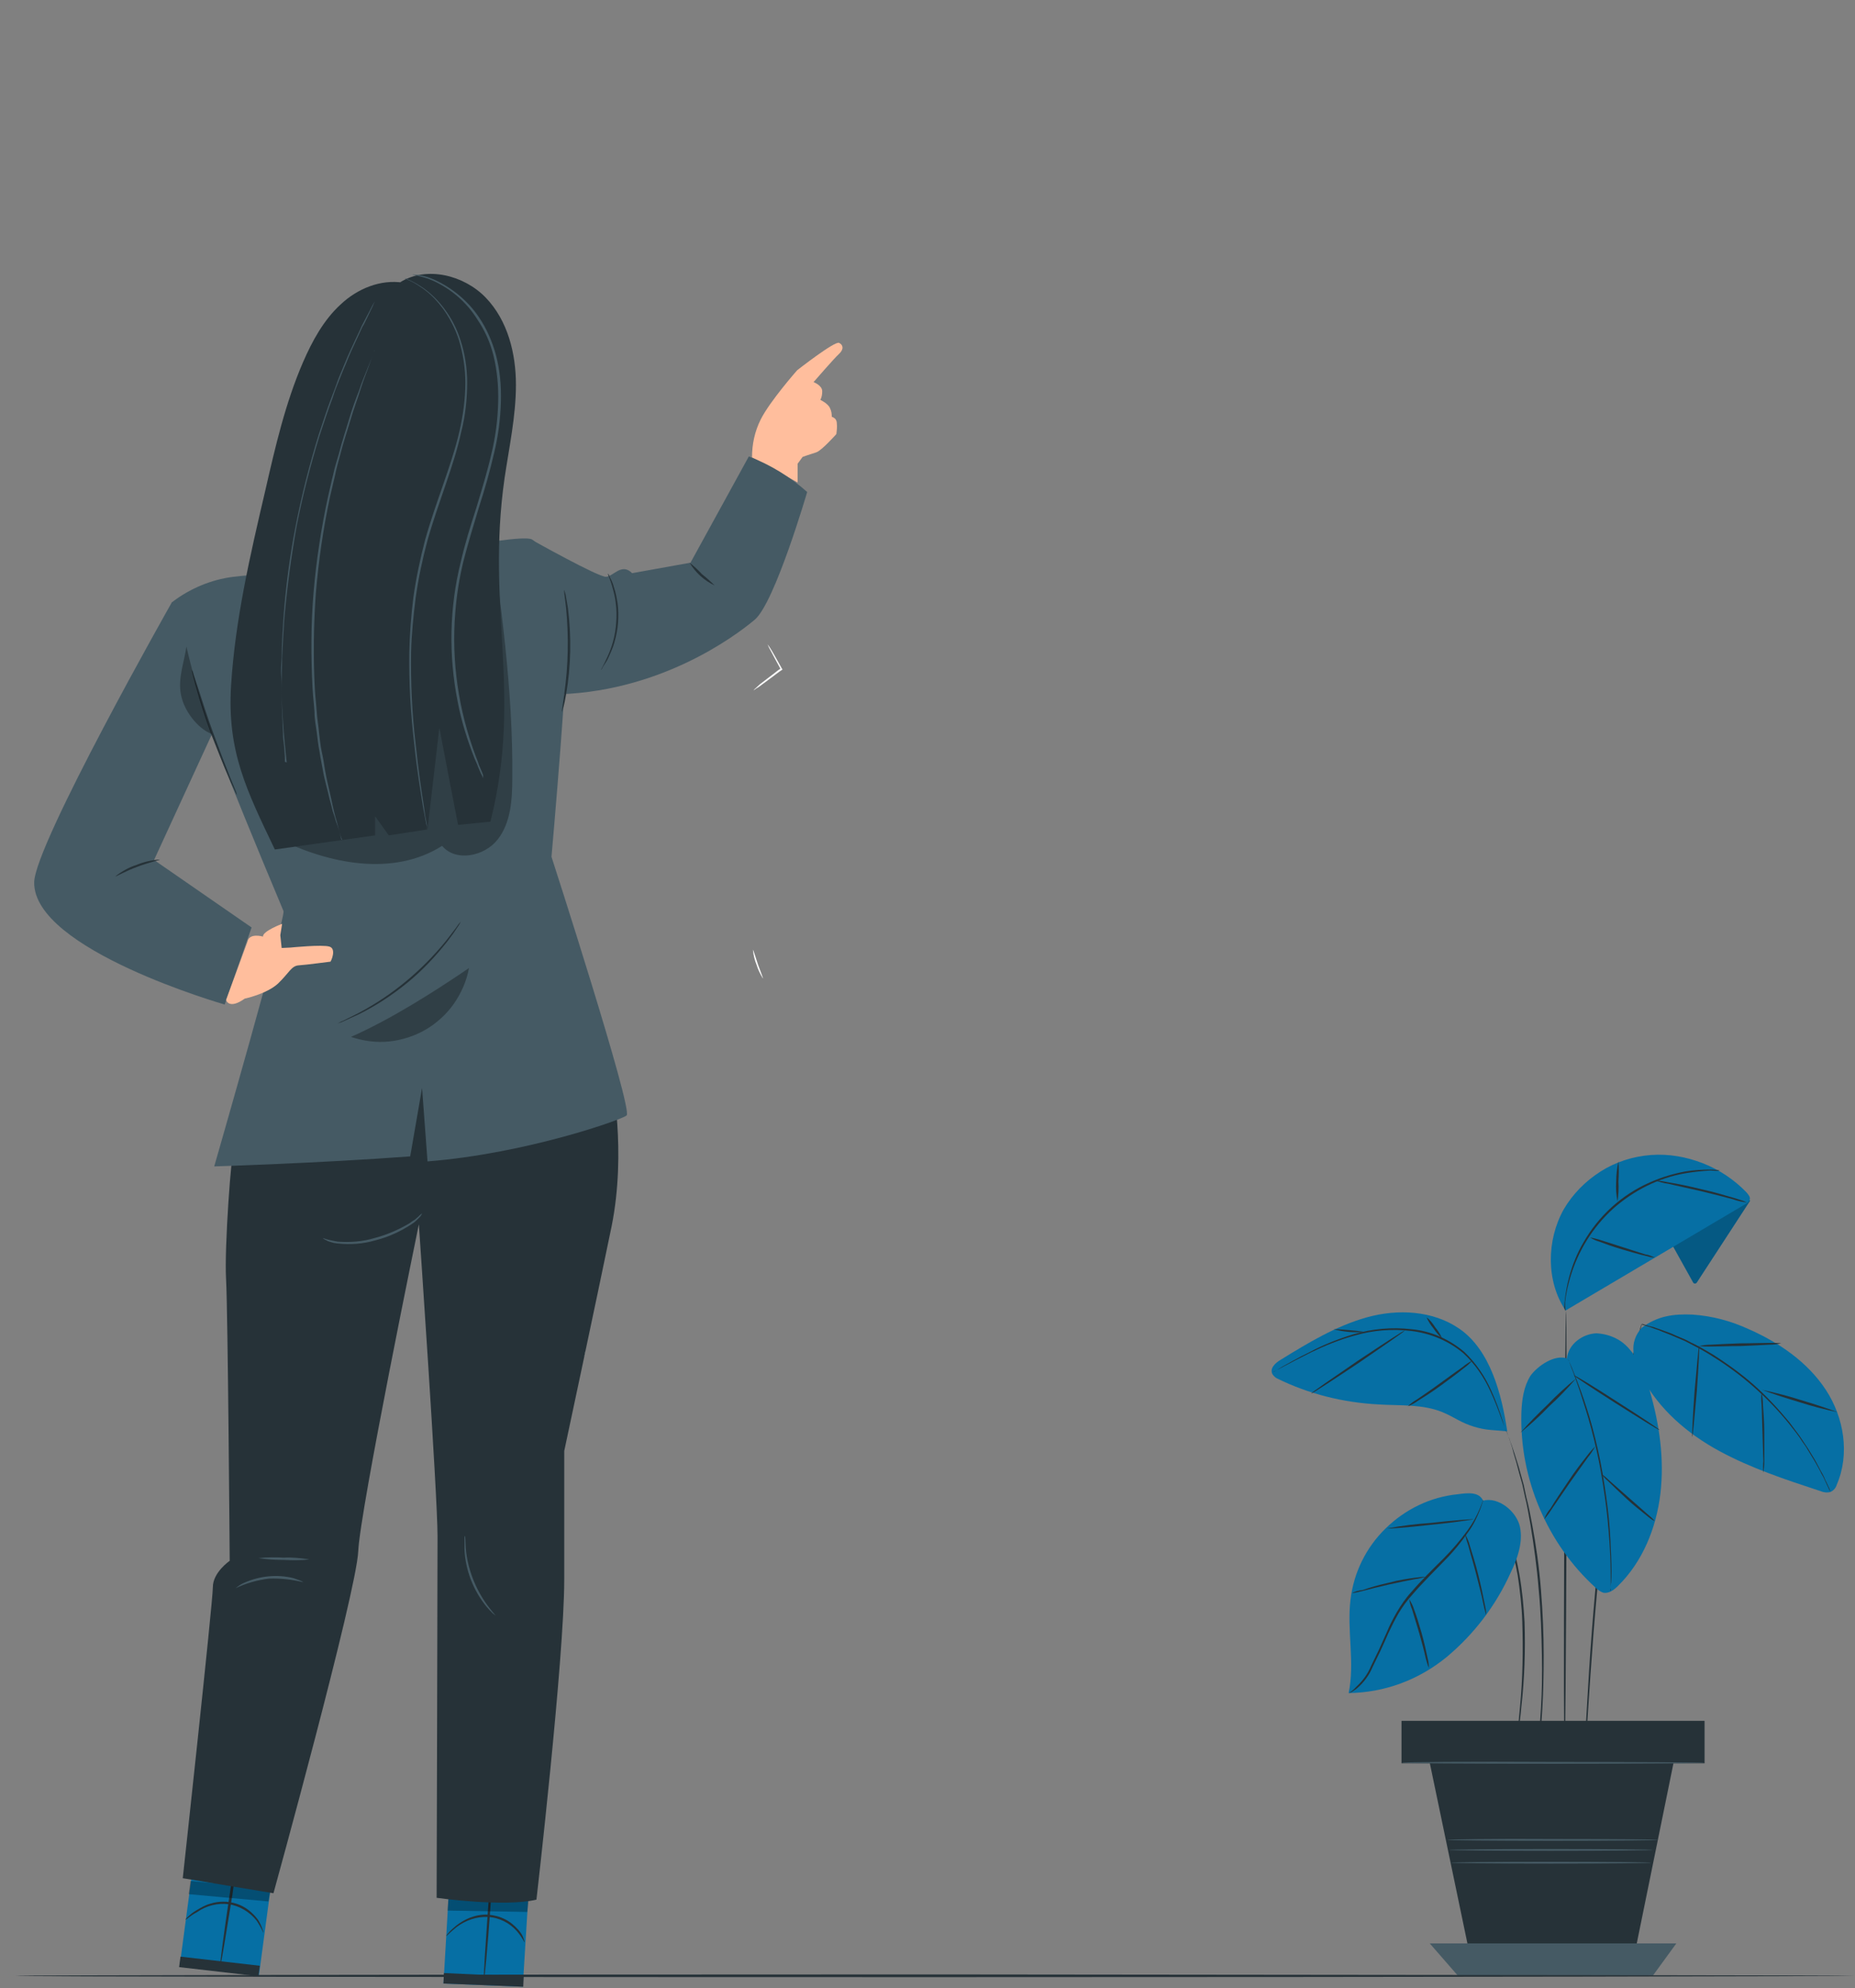 <?xml version="1.0" encoding="utf-8"?>
<!-- Generator: Adobe Illustrator 24.0.1, SVG Export Plug-In . SVG Version: 6.00 Build 0)  -->
<svg version="1.1" id="Слой_1" xmlns="http://www.w3.org/2000/svg" xmlns:xlink="http://www.w3.org/1999/xlink" x="0px" y="0px"
	 viewBox="0 0 407 436" style="enable-background:new 0 0 407 436;" xml:space="preserve">
<rect x="0" y="0" width="407" height="436" fill="#808080" stroke="none"/>
<style type="text/css">
	.st0{fill:#E0E0E0;}
	.st1{fill:#FFFFFF;}
	.st2{fill:#263238;}
	.st3{fill:#455A64;}
	.st4{fill:#066FA4;}
	.st5{opacity:0.2;}
	.st6{fill:#FAFAFA;}
	.st7{opacity:0.3;}
	.st8{fill:#FFBE9D;}
</style>
<path class="st0" d="M78.6,339.5c0.4-6.5,0.4-13.1,0.1-19.6c0-0.1,0-0.1-0.1-0.1c0,0-0.1-0.1-0.1-0.1s-0.1,0-0.1,0.1
	c0,0-0.1,0.1-0.1,0.1c-0.4,6.5-0.4,13.1,0.1,19.6c0,0,0,0.1,0,0.1c0,0,0.1,0,0.1,0c0,0,0.1,0,0.1,0S78.6,339.5,78.6,339.5
	L78.6,339.5z"/>
<path class="st0" d="M118.5,329.7c0,0.4-0.1,0.8-0.3,1.1c-0.2,0.3-0.5,0.6-0.9,0.7c-0.4,0.2-0.8,0.2-1.2,0.1c-0.4-0.1-0.7-0.3-1-0.6
	c-0.3-0.3-0.5-0.6-0.5-1c-0.1-0.4,0-0.8,0.1-1.2c0.2-0.4,0.4-0.7,0.7-0.9c0.3-0.2,0.7-0.3,1.1-0.3c0.3,0,0.5,0.1,0.8,0.2
	c0.2,0.1,0.5,0.3,0.7,0.4c0.2,0.2,0.3,0.4,0.4,0.7C118.4,329.1,118.5,329.4,118.5,329.7L118.5,329.7z"/>
<path class="st0" d="M104.7,315.5c-0.3-2.5-0.3-5-0.3-7.5c-0.1-2.5,0-5,0.3-7.5c0.2,2.5,0.3,5,0.3,7.5
	C105.1,310.5,105,313,104.7,315.5L104.7,315.5z"/>
<path class="st0" d="M106.9,315.5c-0.3-2.5-0.3-5-0.3-7.5c-0.1-2.5,0-5,0.3-7.5c0.2,2.5,0.3,5,0.3,7.5
	C107.3,310.5,107.2,313,106.9,315.5L106.9,315.5z"/>
<path class="st0" d="M70.1,315.5c-0.2-2.5-0.3-5-0.3-7.5c-0.1-2.5,0-5,0.3-7.5c0.3,2.5,0.3,5,0.3,7.5
	C70.4,310.5,70.4,313,70.1,315.5L70.1,315.5z"/>
<path class="st0" d="M72.3,315.5c-0.3-2.5-0.3-5-0.3-7.5c-0.1-2.5,0-5,0.3-7.5c0.3,2.5,0.3,5,0.3,7.5
	C72.7,310.5,72.6,313,72.3,315.5L72.3,315.5z"/>
<path class="st0" d="M125.4,299.3c-0.6,0-1.2-0.2-1.7-0.5c-0.5-0.3-0.9-0.8-1.2-1.4c-0.2-0.6-0.3-1.2-0.2-1.8
	c0.1-0.6,0.4-1.2,0.8-1.6c0.4-0.4,1-0.7,1.6-0.9c0.6-0.1,1.2-0.1,1.8,0.2c0.6,0.2,1.1,0.6,1.4,1.1c0.3,0.5,0.5,1.1,0.5,1.7
	c0,0.4-0.1,0.8-0.2,1.2c-0.2,0.4-0.4,0.7-0.7,1c-0.3,0.3-0.6,0.5-1,0.7C126.2,299.2,125.8,299.3,125.4,299.3L125.4,299.3z"/>
<path class="st1" d="M92.3,125.6c3.5,5.6,7.6,10.7,12.2,15.3L92.3,125.6z"/>
<path class="st0" d="M104.5,140.9c-0.8-0.6-1.5-1.2-2.1-1.9c-3.2-3.3-6.2-7-8.7-10.9c-0.6-0.8-1-1.6-1.4-2.5
	c0.6,0.7,1.2,1.5,1.7,2.3c1,1.4,2.5,3.4,4.2,5.5c1.7,2.1,3.3,4,4.5,5.3C103.4,139.4,104,140.2,104.5,140.9z"/>
<path class="st2" d="M373.9,377.5h-66.3v9.1h66.3V377.5z"/>
<path class="st2" d="M307.5,377.4H374v9.3h-66.5V377.4z M373.8,377.6h-66.1v8.9h66.1V377.6z"/>
<path class="st2" d="M367.8,383.6l-9.6,47.1h-35.3l-9.2-44.1L367.8,383.6z"/>
<path class="st3" d="M367.8,426.2l-5.1,7h-42.9l-6.1-7H367.8z"/>
<path class="st2" d="M343.3,384.9c0.1,0,0.3-21.8,0.4-48.8c0.1-26.9,0-48.7-0.1-48.7c-0.1,0-0.3,21.8-0.4,48.7
	C343.1,363.1,343.1,384.9,343.3,384.9z"/>
<path class="st2" d="M328.5,330.3c0,0.2,0.1,0.3,0.2,0.5l0.6,1.4l0.4,1c0.1,0.4,0.3,0.8,0.4,1.2c0.2,0.4,0.3,1,0.5,1.4
	c0.2,0.5,0.3,1.1,0.5,1.6c0.8,2.7,1.4,5.4,1.9,8.1c0.5,3.4,0.9,6.8,1,10.2c0.2,6.2,0.1,12.4-0.5,18.6c-0.2,2.4-0.4,4.3-0.6,5.6
	c-0.1,0.6-0.1,1.1-0.2,1.5c0,0.2,0,0.4,0,0.5c0.1-0.2,0.1-0.3,0.1-0.5l0.3-1.5c0.2-1.3,0.5-3.2,0.7-5.6c0.7-6.2,0.9-12.4,0.7-18.6
	c-0.2-3.4-0.5-6.8-1.1-10.2c-0.5-2.8-1.1-5.5-1.9-8.2c-0.2-0.6-0.3-1.1-0.5-1.6c-0.2-0.5-0.4-1-0.5-1.4l-0.5-1.2
	c-0.2-0.4-0.3-0.7-0.5-1c-0.3-0.6-0.5-1-0.7-1.4C328.8,330.6,328.7,330.5,328.5,330.3z"/>
<path class="st2" d="M330.2,312.7c0.1,0.2,0.1,0.5,0.2,0.7l0.7,2l0.5,1.5c0.2,0.5,0.3,1.1,0.5,1.8c0.4,1.3,0.8,2.7,1.2,4.3l0.7,2.5
	c0.2,0.9,0.4,1.8,0.6,2.8c0.5,1.9,0.8,4,1.2,6.1c0.7,4.3,1.4,9.1,1.8,14.2c0.5,5.1,0.6,9.9,0.7,14.3c0.1,4.4,0,8.4-0.2,11.7
	c-0.1,1.7-0.2,3.2-0.3,4.5c-0.1,1.3-0.2,2.4-0.2,3.4s-0.1,1.6-0.2,2.1c0,0.3,0,0.5,0,0.8c0.1-0.2,0.1-0.5,0.1-0.7
	c0.1-0.5,0.1-1.2,0.3-2.1c0.1-0.9,0.2-2.1,0.3-3.4c0.1-1.3,0.2-2.8,0.3-4.5c0.2-3.3,0.3-7.3,0.3-11.7c0-4.4-0.2-9.3-0.6-14.3
	c-0.4-5.1-1.1-9.9-1.9-14.2c-0.4-2.2-0.8-4.2-1.3-6.1c-0.2-1-0.4-1.9-0.6-2.8l-0.7-2.5c-0.4-1.6-0.9-3-1.3-4.3
	c-0.2-0.6-0.4-1.2-0.6-1.8c-0.2-0.5-0.4-1-0.5-1.4l-0.8-2C330.4,313.1,330.3,312.9,330.2,312.7z"/>
<path class="st2" d="M347.5,388.8c0-0.1,0-0.2,0-0.3c0-0.2,0-0.4,0.1-0.8c0-0.7,0.1-1.7,0.2-2.9c0.2-2.6,0.4-6.2,0.7-10.6
	c0.6-9,1.4-21.4,2.9-35c0.8-6.8,1.7-13.3,2.6-19.2c0.5-2.9,1-5.7,1.5-8.3c0.5-2.6,1-5,1.4-7.2c0.5-2.2,0.9-4.2,1.3-5.9
	s0.8-3.2,1.1-4.5c0.3-1.2,0.5-2.1,0.7-2.8c0.1-0.3,0.1-0.5,0.2-0.7c0-0.1,0-0.2,0-0.3c0,0.1-0.1,0.2-0.1,0.2c0,0.2-0.1,0.4-0.2,0.7
	c-0.2,0.7-0.4,1.6-0.8,2.8c-0.3,1.2-0.7,2.7-1.1,4.4c-0.4,1.7-1,3.7-1.4,5.9c-0.4,2.2-1,4.6-1.5,7.2s-1,5.4-1.5,8.3
	c-1,5.9-1.9,12.4-2.6,19.2c-1.5,13.7-2.3,26-2.8,35c-0.3,4.5-0.4,8.1-0.5,10.6c0,1.2-0.1,2.2-0.1,2.9v0.8
	C347.4,388.6,347.4,388.7,347.5,388.8z"/>
<path class="st4" d="M343.8,297.9c0.3-3.1,3.4-5.4,6.5-5.5c1.6,0.1,3.1,0.5,4.4,1.2c1.4,0.7,2.5,1.8,3.5,3.1
	c1.8,2.6,3.1,5.4,3.8,8.4c2.1,7.3,3.2,14.9,2.3,22.5c-0.9,7.5-3.9,14.9-9.3,20.2c-0.9,0.9-2,1.7-3.2,1.5c-0.6-0.2-1.2-0.6-1.7-1.1
	c-5.3-4.8-9.5-10.8-12.3-17.4c-2.8-6.6-4.2-13.7-4-20.9c0.1-2.9,0.5-5.8,2-8.2C337.4,299.5,341.1,297,343.8,297.9z"/>
<path class="st4" d="M367,273.2l4.4,7.9c0.1,0.2,0.2,0.4,0.5,0.4c0.2,0,0.4-0.2,0.5-0.4l11.6-17.8l-2.7-1.5L367,273.2z"/>
<g class="st5">
	<path d="M367,273.2l4.4,7.9c0.1,0.2,0.2,0.4,0.5,0.4c0.2,0,0.4-0.2,0.5-0.4l11.6-17.8l-2.7-1.5L367,273.2z"/>
</g>
<path class="st4" d="M343.5,287.4l39.4-23.3c0.4-0.2,0.8-0.5,1-1c0.2-0.6-0.3-1.1-0.7-1.6c-2.7-2.8-6-5-9.6-6.4
	c-3.6-1.4-7.5-2.1-11.4-1.8c-3.9,0.3-7.7,1.5-11,3.6c-3.3,2.1-6.1,4.9-8.1,8.3C339.3,272,339.2,281,343.5,287.4"/>
<path class="st2" d="M377.3,256.7c-0.2,0-0.3-0.1-0.5-0.1c-0.3,0-0.8-0.1-1.5-0.1c-1.8,0-3.7,0.1-5.5,0.4c-2.7,0.5-5.3,1.3-7.8,2.4
	c-6.2,2.7-11.3,7.4-14.6,13.2c-1.4,2.4-2.4,4.9-3.1,7.5c-0.5,1.8-0.8,3.6-1,5.4c-0.1,0.6,0,0.8-0.1,1.2c0,0.3,0.1,0.6,0.3,0.9
	c-0.1-0.7-0.1-1.3-0.1-2c0.2-1.8,0.6-3.6,1.1-5.3c1.7-5.8,4.9-11,9.4-15.1c4.5-4,10-6.8,15.9-7.8c1.8-0.3,3.6-0.5,5.4-0.6
	C376.6,256.8,377.3,256.8,377.3,256.7z"/>
<path class="st2" d="M348.9,271.4c0.6,0.4,1.3,0.7,2,0.9c1.3,0.5,3,1.1,5,1.7c2,0.6,3.8,1.1,5.1,1.4c0.7,0.2,1.4,0.4,2.1,0.4
	c-0.7-0.3-1.3-0.6-2.1-0.7l-5-1.6l-5-1.6C350.3,271.7,349.6,271.5,348.9,271.4z"/>
<path class="st2" d="M355.1,254.7c-0.3,1.4-0.5,2.9-0.5,4.4c-0.1,1.5,0,3,0.3,4.4c0.2-1.5,0.3-2.9,0.2-4.4
	C355.2,257.6,355.2,256.2,355.1,254.7z"/>
<path class="st2" d="M383.3,263.7c-0.9-0.4-1.9-0.7-2.9-1c-1.8-0.5-4.3-1.3-7.1-1.9c-2.8-0.7-5.3-1.2-7.2-1.5c-1-0.2-2-0.4-3-0.4
	c1,0.3,2,0.6,2.9,0.7c1.8,0.4,4.3,1,7.1,1.6c2.8,0.7,5.3,1.3,7.1,1.8C381.3,263.4,382.3,263.6,383.3,263.7z"/>
<path class="st4" d="M360.2,291.2c3.4-2.6,7-3.1,11.2-2.9c4.3,0.3,8.4,1.4,12.3,3.2c6.6,2.9,12.9,7.2,16.9,13.3
	c4,6.1,5.3,14.1,2.4,20.8c-0.2,0.7-0.7,1.3-1.4,1.6c-0.7,0.2-1.5,0.1-2.2-0.2c-7.6-2.5-15.2-5-22.2-8.8s-13.3-9.2-17-16.3
	c-1-1.7-1.6-3.5-1.8-5.4c-0.1-1,0-1.9,0.3-2.8C359,292.8,359.5,292,360.2,291.2"/>
<path class="st2" d="M360.1,290.4c0.2,0.1,0.4,0.2,0.5,0.2l1.6,0.5l1.1,0.4c0.4,0.1,0.9,0.3,1.3,0.5c1,0.4,2.1,0.8,3.2,1.3l1.9,0.8
	c0.6,0.3,1.3,0.7,1.9,1c1.4,0.7,2.8,1.5,4.2,2.4c6.3,3.9,12,8.9,16.7,14.7c1.1,1.4,2.1,2.6,2.9,3.9c0.4,0.6,0.9,1.2,1.2,1.8l1.1,1.8
	c0.7,1.1,1.2,2.1,1.7,3c0.2,0.5,0.5,0.9,0.7,1.3l0.5,1.1c0.3,0.6,0.5,1.1,0.7,1.5c0.1,0.2,0.2,0.4,0.3,0.5c-0.1-0.2-0.1-0.4-0.2-0.6
	l-0.7-1.5c-0.2-0.3-0.3-0.7-0.5-1.1c-0.2-0.4-0.4-0.8-0.7-1.3c-0.5-0.9-1-2-1.7-3.1l-1.1-1.8c-0.4-0.6-0.8-1.2-1.2-1.8
	c-0.8-1.3-1.9-2.6-2.9-4c-2.4-2.9-4.9-5.6-7.7-8.1c-2.8-2.5-5.9-4.7-9-6.7c-1.5-0.9-2.9-1.7-4.3-2.4c-0.7-0.3-1.3-0.7-2-1l-1.9-0.8
	c-1.2-0.6-2.3-0.9-3.3-1.3c-0.5-0.2-1-0.3-1.4-0.5l-1.2-0.3l-1.6-0.5C360.5,290.5,360.3,290.5,360.1,290.4z"/>
<path class="st2" d="M386.6,304.8c2.7,1,5.5,1.9,8.2,2.7c2.8,0.9,5.5,1.6,8.4,2.2c-2.7-1-5.5-1.9-8.2-2.7
	C392.2,306.1,389.4,305.4,386.6,304.8z"/>
<path class="st2" d="M386.9,323c0.1-0.8,0.2-1.7,0.2-2.6c0-1.6,0-3.8,0-6.2c0-2.4-0.2-4.6-0.3-6.2c0-0.9-0.1-1.7-0.3-2.6
	c-0.1,0.9-0.1,1.7,0,2.6c0.1,1.7,0.1,3.9,0.2,6.2s0.1,4.5,0.2,6.2C386.8,321.3,386.8,322.1,386.9,323z"/>
<path class="st2" d="M371.3,315.1c0.1,0,0.5-4.5,1-10c0.4-5.5,0.6-10,0.5-10c-0.1,0-0.5,4.5-1,10
	C371.4,310.6,371.2,315.1,371.3,315.1z"/>
<path class="st2" d="M390.8,294.6c-0.9-0.1-1.8-0.1-2.6-0.1c-1.6,0-3.9,0.1-6.4,0.1c-2.5,0.1-4.7,0.2-6.4,0.3
	c-0.9,0-1.8,0.1-2.6,0.3c0.9,0.1,1.8,0.1,2.6,0.1c1.6,0,3.9-0.1,6.4-0.1c2.5-0.1,4.7-0.2,6.4-0.3C389,294.9,389.9,294.8,390.8,294.6
	z"/>
<path class="st2" d="M353.3,349c0-0.2,0.1-0.4,0.1-0.5c0-0.4,0-0.9,0.1-1.5c0.1-1.3,0.1-3.2,0-5.6s-0.2-5.2-0.5-8.3
	c-0.3-3.1-0.8-6.5-1.4-10.1c-0.6-3.5-1.4-6.9-2.2-9.9c-0.8-3-1.7-5.7-2.5-7.9c-0.8-2.2-1.5-4-2-5.2l-0.6-1.4
	c-0.1-0.2-0.1-0.3-0.2-0.5c0,0.2,0.1,0.3,0.2,0.5c0.1,0.4,0.3,0.8,0.5,1.4c0.5,1.2,1.1,3,1.9,5.3c0.7,2.2,1.6,4.9,2.4,7.9
	c0.8,3,1.6,6.4,2.2,9.9s1.1,6.9,1.4,10c0.3,3.1,0.5,5.9,0.6,8.2c0.1,2.3,0.1,4.3,0.1,5.6c0,0.6,0,1.1,0,1.5
	C353.2,348.6,353.3,348.8,353.3,349z"/>
<path class="st2" d="M351.2,323.1c0.5,0.6,1,1.2,1.6,1.7c1,1,2.5,2.4,4.1,3.9c1.6,1.5,3.2,2.7,4.3,3.6c0.6,0.5,1.2,1,1.9,1.3
	c-0.5-0.6-1.1-1.1-1.7-1.6l-4.2-3.7l-4.2-3.7C352.5,324.1,351.9,323.6,351.2,323.1z"/>
<path class="st2" d="M338.8,333.2c0.6-0.7,1.2-1.5,1.7-2.3l3.9-5.7l4-5.6c0.6-0.7,1.1-1.5,1.6-2.4c-0.7,0.7-1.3,1.4-1.9,2.2
	c-1.1,1.4-2.6,3.3-4.1,5.6c-1.5,2.2-2.9,4.3-3.8,5.8C339.6,331.5,339.1,332.3,338.8,333.2z"/>
<path class="st2" d="M345.3,301.6c-0.1,0.1,4.1,2.9,9.3,6.2c5.2,3.3,9.4,5.9,9.5,5.8c0.1-0.1-4.1-2.9-9.3-6.2
	C349.6,304,345.4,301.5,345.3,301.6z"/>
<path class="st2" d="M333.6,314.2c2.2-1.8,4.3-3.7,6.3-5.8c2.1-1.9,4.1-4,5.9-6.1c-2.2,1.8-4.3,3.7-6.3,5.8
	C337.5,310,335.5,312,333.6,314.2z"/>
<path class="st4" d="M330.7,313.9l-3.6-0.3c-2.5-0.2-5-1-7.2-2.2c-1.1-0.6-2.2-1.2-3.4-1.7c-4.4-1.8-9.3-1.4-14-1.7
	c-7.8-0.4-15.4-2.3-22.3-5.7c-0.4-0.2-0.7-0.5-1-0.9c-0.7-1.3,0.6-2.5,1.8-3.2c6-3.7,12.1-7.4,18.9-9.3s14.5-1.5,20.3,2.5
	C327,296.1,329.5,305.8,330.7,313.9"/>
<path class="st2" d="M279.1,301c0.2-0.1,0.4-0.2,0.6-0.3l1.7-0.9c1.5-0.8,3.6-1.9,6.2-3.2c3.1-1.5,6.3-2.8,9.6-3.7
	c4.1-1.2,8.3-1.5,12.5-1c4.2,0.5,8.2,2.2,11.4,4.9c2.5,2.3,4.5,5.2,5.9,8.3c1,2.1,1.8,4.3,2.6,6.5c0.3,0.8,0.5,1.3,0.6,1.8
	c0.1,0.2,0.1,0.4,0.2,0.6c0-0.2-0.1-0.4-0.2-0.6c-0.1-0.5-0.3-1.1-0.5-1.8c-0.7-2.2-1.5-4.4-2.5-6.6c-1.4-3.2-3.4-6.1-5.9-8.5
	c-3.3-2.8-7.3-4.6-11.6-5c-4.3-0.5-8.6-0.1-12.7,1.1c-3.3,1-6.6,2.3-9.6,3.9c-2.7,1.3-4.7,2.5-6.2,3.3l-1.6,1
	C279.5,300.8,279.3,300.9,279.1,301z"/>
<path class="st2" d="M287.7,305.6c0.1,0.1,4.7-2.9,10.4-6.7c5.7-3.9,10.2-7,10.1-7.1c-0.1-0.1-4.7,2.9-10.4,6.7
	C292.1,302.4,287.6,305.5,287.7,305.6z"/>
<path class="st2" d="M292.6,291.5c2.2,0.6,4.5,0.8,6.8,0.6c-1.1-0.2-2.3-0.3-3.4-0.4C294.9,291.6,293.8,291.5,292.6,291.5z"/>
<path class="st2" d="M313,288.9c0.4,0.9,0.9,1.7,1.5,2.4c0.5,0.8,1.2,1.6,1.9,2.2c-0.4-0.9-0.9-1.7-1.5-2.4
	C314.4,290.3,313.8,289.5,313,288.9z"/>
<path class="st2" d="M308.9,308.4c0.8-0.3,1.5-0.7,2.2-1.2c1.3-0.8,3.2-2,5.1-3.4c1.9-1.4,3.7-2.7,4.9-3.7c0.7-0.5,1.3-1,1.9-1.7
	c-0.8,0.4-1.5,0.9-2.1,1.4c-1.4,1-3.1,2.2-5,3.6c-1.9,1.4-3.7,2.6-5,3.5C310.2,307.3,309.5,307.8,308.9,308.4z"/>
<path class="st4" d="M325.4,329.1c3.4-0.9,7.4,2.4,8.1,5.8c0.7,3.4-0.6,7-2.1,10.1c-3.2,7.1-8,13.4-14,18.4
	c-6.1,5-13.6,7.8-21.5,7.9c1.4-6.7-0.4-13.6,0.4-20.4c0.7-6,3.4-11.5,7.7-15.7c4.3-4.2,9.8-6.9,15.8-7.5
	C322,327.4,324.5,327.1,325.4,329.1"/>
<path class="st2" d="M296,371.3c0.2-0.1,0.3-0.1,0.5-0.2c0.4-0.3,0.9-0.5,1.3-0.9c1.4-1.2,2.6-2.8,3.3-4.5c0.5-1.1,1.1-2.2,1.7-3.5
	c0.6-1.3,1.2-2.6,1.8-4c0.7-1.5,1.4-2.9,2.2-4.3c0.9-1.5,1.9-2.9,3.1-4.2c2.3-2.7,4.8-5.1,7-7.4c2-2,3.7-4.1,5.3-6.4
	c1.1-1.5,1.9-3.2,2.6-5c0.2-0.6,0.4-1.1,0.5-1.5c0.1-0.2,0.1-0.3,0.1-0.5c0,0-0.2,0.7-0.7,1.9c-0.7,1.7-1.6,3.3-2.7,4.8
	c-1.6,2.2-3.4,4.3-5.4,6.3c-2.2,2.2-4.7,4.6-7,7.3c-1.2,1.3-2.2,2.8-3.1,4.3c-0.8,1.4-1.6,2.9-2.2,4.4l-1.8,4
	c-0.6,1.3-1.2,2.4-1.7,3.5c-0.7,1.7-1.8,3.2-3.2,4.5C296.6,371,295.9,371.3,296,371.3z"/>
<path class="st2" d="M313.5,365.8c0-0.8-0.1-1.5-0.3-2.3c-0.3-1.4-0.7-3.3-1.3-5.4c-0.6-2.1-1.2-4-1.7-5.3c-0.2-0.7-0.6-1.4-1-2.1
	c0.1,0.8,0.3,1.5,0.6,2.2c0.4,1.4,1,3.2,1.6,5.3c0.6,2.1,1.1,4,1.4,5.4C313,364.3,313.2,365.1,313.5,365.8z"/>
<path class="st2" d="M296.6,349.4c0.8-0.1,1.6-0.3,2.4-0.5c1.5-0.4,3.5-0.9,5.7-1.4c2.2-0.5,4.3-0.9,5.8-1.2
	c0.8-0.1,1.6-0.3,2.4-0.5c-0.8,0-1.6,0.1-2.4,0.2c-1.5,0.2-3.6,0.5-5.8,1.1c-2.3,0.5-4.3,1.1-5.7,1.6
	C298.1,348.8,297.3,349,296.6,349.4z"/>
<path class="st2" d="M326.1,354.2c0-0.9-0.2-1.8-0.4-2.7c-0.3-1.6-0.8-3.9-1.4-6.3c-0.6-2.4-1.3-4.6-1.8-6.2c-0.2-0.9-0.6-1.7-1-2.5
	c0.1,0.9,0.4,1.7,0.7,2.6c0.4,1.6,1.1,3.8,1.7,6.2c0.6,2.4,1.2,4.6,1.5,6.2C325.6,352.5,325.8,353.3,326.1,354.2z"/>
<path class="st2" d="M304.4,335.2c0,0.1,4.3-0.2,9.5-0.8c3.2-0.3,6.3-0.7,9.4-1.2c0-0.1-4.3,0.2-9.5,0.8
	C310.7,334.2,307.5,334.6,304.4,335.2z"/>
<path class="st3" d="M307.5,386.6c0,0.1,14.9,0.2,33.3,0.2c18.4,0,33.3-0.1,33.3-0.2c0-0.1-14.9-0.2-33.3-0.2
	C322.4,386.3,307.5,386.4,307.5,386.6z"/>
<path class="st3" d="M317.9,405.7c0,0.1,10,0.2,22.4,0.2c12.4,0,22.4-0.1,22.4-0.2s-10-0.2-22.4-0.2S317.9,405.6,317.9,405.7z"/>
<path class="st3" d="M318.3,408.5c0,0.1,9.9,0.2,22,0.2c12.2,0,22-0.1,22-0.2s-9.9-0.2-22-0.2C328.1,408.3,318.3,408.4,318.3,408.5z
	"/>
<path class="st3" d="M317.5,403.5c0,0.1,10.4,0.2,23.2,0.2c12.8,0,23.2-0.1,23.2-0.2c0-0.1-10.4-0.2-23.2-0.2
	C327.8,403.2,317.5,403.4,317.5,403.5z"/>
<path class="st6" d="M165.3,151.4c0.1-0.1,0.3-0.3,0.4-0.4l1.1-1c1-0.8,2.4-1.8,3.9-3l0.6-0.4v0.2c-0.8-1.5-1.6-2.9-2.1-3.9
	c-0.3-0.5-0.6-1.1-0.8-1.6c0.4,0.5,0.7,1,1,1.5c0.6,1,1.3,2.3,2.2,3.9l0.1,0.1l-0.1,0.1l-0.6,0.4c-1.5,1.1-2.9,2.2-3.9,2.9
	c-0.5,0.4-1,0.7-1.2,0.8C165.7,151.2,165.5,151.3,165.3,151.4L165.3,151.4z"/>
<path class="st1" d="M167.4,214.6c-0.6-1-1.1-2-1.4-3c-0.4-1-0.7-2.1-0.8-3.3c0.1,0,0.5,1.4,1.1,3.2
	C166.9,213.2,167.5,214.6,167.4,214.6z"/>
<path class="st4" d="M61.1,401.2l-4.3,32.1l-17.4-2l4.3-32.2L61.1,401.2z"/>
<path class="st2" d="M48.3,431.1c-0.1,0,0.8-7.1,2.1-15.7c1.3-8.7,2.4-15.7,2.6-15.6c0.1,0-0.8,7.1-2,15.7
	C49.6,424.1,48.5,431.1,48.3,431.1z"/>
<path class="st2" d="M57,431.1l-17.4-2l-0.3,2.3l17.4,2L57,431.1z"/>
<path class="st2" d="M40.7,421c0.1-0.2,0.3-0.5,0.5-0.6c0.5-0.5,1.1-1,1.8-1.4c1-0.6,2-1.2,3.1-1.5c1.9-0.6,3.9-0.6,5.8,0
	c1.9,0.6,3.5,1.9,4.7,3.5c0.4,0.6,0.7,1.3,1,2.1c0.1,0.3,0.2,0.5,0.2,0.8c-0.4-0.9-0.9-1.8-1.5-2.7c-1.5-1.9-3.7-3.2-6.1-3.6
	c-2.4-0.3-4.9,0.3-6.9,1.7C41.6,420.2,40.8,421.1,40.7,421z"/>
<g class="st7">
	<path d="M59.4,414.2l-0.5,2.8l-17.5-1.6l0.4-2.9L59.4,414.2z"/>
</g>
<path class="st4" d="M116.7,403.3l-2,32.4L97.3,435l1.9-32.4L116.7,403.3z"/>
<path class="st2" d="M106.2,434.1c-0.2,0,0.3-7.1,0.9-15.8c0.6-8.7,1.3-15.8,1.4-15.8c0.1,0-0.3,7.1-0.9,15.8
	C107,427.1,106.3,434.1,106.2,434.1z"/>
<path class="st2" d="M114.9,433.5l-17.5-0.8l-0.1,2.3l17.5,0.7L114.9,433.5z"/>
<path class="st2" d="M97.9,424.6c0,0,0.1-0.3,0.5-0.7c0.5-0.6,1.1-1.1,1.7-1.6c0.9-0.7,1.9-1.3,2.9-1.7c1.3-0.5,2.7-0.8,4.1-0.7
	c1.3,0.1,2.5,0.4,3.7,1s2.1,1.4,3,2.4c0.5,0.6,0.9,1.2,1.1,1.9c0.1,0.3,0.2,0.5,0.2,0.8c-0.5-0.9-1-1.7-1.7-2.5
	c-1.6-1.8-3.9-3-6.4-3.1c-2.4-0.1-4.8,0.7-6.8,2.2C98.7,423.8,97.9,424.7,97.9,424.6z"/>
<g class="st7">
	<path d="M116,416.4l-0.3,2.9l-17.5-0.3l0.2-2.9L116,416.4z"/>
</g>
<path class="st2" d="M51.3,252.1c-0.5,0-2.1,21.4-1.7,28.4c0.4,7,0.8,61.8,0.8,61.8s-3.7,2.5-3.7,5.8c0,3.3-6.6,63.8-6.6,63.8
	l19.9,3.3c0,0,18.2-65.9,18.6-75c0.4-9.1,13.3-71.7,13.3-71.7s4.1,59.3,4.1,68.4c0,9.1-0.2,79.3-0.2,79.3s14.8,2.1,21.9,0.4
	c0,0,6.1-52.8,6.1-70.2v-28.2c0,0,7-32.8,10.4-49.3c3.3-16.5,0-32.4,0-32.4l-59.7-7.8L51.3,252.1z"/>
<path class="st3" d="M66.6,347c-2.5-0.6-5-0.9-7.6-0.8c-2.5,0.3-5,1-7.3,2.1c0.6-0.5,1.2-0.9,1.9-1.2c3.4-1.5,7.2-1.9,10.8-1
	C65.2,346.4,66,346.6,66.6,347z"/>
<path class="st3" d="M67.9,342c-1.9,0.2-3.8,0.2-5.6,0.1c-1.9,0-3.8-0.1-5.6-0.4c1.9-0.2,3.8-0.2,5.6-0.1
	C64.1,341.5,66,341.7,67.9,342z"/>
<path class="st3" d="M108.7,354.3c0,0-0.2-0.2-0.6-0.5c-0.5-0.5-1-1-1.4-1.5c-2.9-3.6-4.6-8-4.8-12.6c0-0.7,0-1.4,0-2.1
	c0-0.3,0-0.5,0.1-0.8c0.1,0,0.1,1.1,0.2,2.8c0.4,4.5,2.1,8.8,4.7,12.4C108,353.5,108.8,354.3,108.7,354.3z"/>
<path class="st3" d="M92.6,266.1c-0.1,0.3-0.3,0.6-0.5,0.8l-0.8,0.8c-0.3,0.3-0.7,0.6-1.2,0.9c-2.3,1.5-4.9,2.7-7.7,3.4
	c-2.7,0.8-5.5,1-8.3,0.7c-0.3,0-0.5-0.1-0.8-0.1l-0.7-0.2c-0.4-0.1-0.7-0.2-1-0.4c-0.3-0.1-0.6-0.3-0.8-0.5c1.1,0.4,2.2,0.6,3.3,0.8
	c2.7,0.2,5.5,0,8.1-0.8c2.7-0.7,5.2-1.8,7.6-3.2c0.4-0.3,0.8-0.6,1.2-0.8l0.8-0.7C92.1,266.5,92.3,266.3,92.6,266.1z"/>
<path class="st8" d="M165,100.3c0-2.9,0.6-5.7,1.9-8.3c2-4,8-10.8,8-10.8s8.3-6.5,9.2-6c0.9,0.4,1.1,1.4,0,2.4
	c-1.1,1-5.6,6.2-5.6,6.2s1.9,0.7,1.9,2c0,0.7-0.1,1.3-0.4,1.9c0,0,1.7,0.8,2.1,1.8c0.3,0.6,0.4,1.2,0.4,1.9c0.3,0.1,0.6,0.3,0.8,0.5
	c0.2,0.3,0.3,0.6,0.3,0.9c0.1,0.8,0,1.6-0.1,2.4c0,0-3.2,3.6-4.4,4c-1.3,0.4-3,1-3,1l-1.1,1.5v4.1L165,100.3z"/>
<path class="st3" d="M37.7,132.1c0,0-30.1,53.1-30.2,61.4c-0.2,14.8,41.8,26.8,41.8,26.8l5.9-16.9l-21.4-14.8l15.6-33.9L37.7,132.1z
	"/>
<path class="st3" d="M37.7,132.1c3.9-3,8.6-5,13.5-5.6c8.2-1,22.8-1.2,22.8-1.2s39.7-8.7,42.7-7c3,1.7,6.9,12.4,7.7,17.4
	c0.8,4.9-3.4,52.2-3.4,52.2s17.8,55,16.5,56.7c-0.6,0.8-22,8.4-43.7,10.1l-1.2-16.1l-2.6,15c-20.1,1.5-43,2.2-43,2.2
	s15.7-54.5,15.2-56C61.7,198.4,35.5,137.4,37.7,132.1z"/>
<path class="st3" d="M116.7,118.4c0,0,14.6,8.2,16.3,8.1c1.7-0.2,3.4-3.1,5.7-0.8l12.8-2.3l12.8-23.3c4.7,1.8,9.1,4.5,12.8,7.8
	c0,0-7.1,24.3-11.5,28c-4.4,3.7-21.3,16.3-44.9,16.4l-2.9-19.4L116.7,118.4z"/>
<path class="st2" d="M131.9,146.9c-0.1,0,0.6-1.1,1.4-2.9c0.5-1.1,0.9-2.2,1.2-3.3c0.4-1.4,0.6-2.8,0.7-4.2c0.1-1.4,0.1-2.8-0.1-4.2
	c-0.1-1.2-0.4-2.3-0.7-3.4c-0.5-1.9-1.1-3-1-3.1c0.2,0.2,0.3,0.5,0.4,0.8c0.4,0.7,0.7,1.4,0.9,2.2c0.4,1.1,0.6,2.3,0.8,3.5
	c0.2,1.4,0.2,2.9,0.1,4.3c-0.1,1.4-0.4,2.9-0.8,4.3c-0.3,1.1-0.8,2.2-1.3,3.3c-0.3,0.7-0.8,1.4-1.2,2
	C132.1,146.7,131.9,146.9,131.9,146.9z"/>
<path class="st2" d="M156.8,128.4c-2.3-1.1-4.2-2.8-5.5-5c1,0.8,1.9,1.6,2.7,2.5C155,126.7,155.9,127.5,156.8,128.4z"/>
<path class="st8" d="M49.6,219.3c0,0,0.6,2.2,4.1-0.3c0,0,4.8-1,7.3-3.3c2.5-2.4,2.9-3.9,4.6-4c1.7-0.1,6.7-0.8,6.9-0.8
	c0.1,0,1.4-2.8-0.2-3.3c-1.6-0.5-8.5,0.2-8.5,0.2l-2,0.1l-0.3-2.8l0.4-2.5c0,0-4.3,1.6-4.2,2.8c0,0-3-0.9-3.4,1.1L49.6,219.3z"/>
<path class="st2" d="M52,174.4c-0.2-0.3-0.4-0.7-0.5-1c-0.3-0.7-0.8-1.6-1.3-2.9c-1.1-2.4-2.4-5.9-3.9-9.6c-1.4-3.8-2.5-7.3-3.2-9.9
	c-0.4-1.3-0.6-2.3-0.8-3c-0.1-0.4-0.2-0.8-0.2-1.1c0.2,0.3,0.3,0.7,0.4,1.1l1,3c0.8,2.5,1.9,6,3.3,9.8c1.4,3.8,2.7,7.2,3.7,9.7
	l1.2,2.9C51.8,173.6,51.9,174,52,174.4z"/>
<path class="st2" d="M101.1,202.1c-0.2,0.4-0.4,0.8-0.7,1.2c-0.5,0.8-1.2,1.8-2.2,3.1c-2.6,3.3-5.5,6.4-8.8,9.1
	c-3.3,2.7-6.8,5-10.6,6.9c-1.5,0.7-2.7,1.2-3.5,1.6c-0.4,0.2-0.9,0.3-1.3,0.5c0.4-0.2,0.8-0.5,1.2-0.6c0.8-0.4,2-1,3.4-1.7
	c7.4-3.9,13.9-9.3,19.2-15.8c1-1.3,1.8-2.3,2.3-3C100.5,202.8,100.8,202.4,101.1,202.1z"/>
<path class="st2" d="M35.1,188.5c0,0.1-2.3,0.6-5,1.6c-2.7,1-4.7,2.2-4.8,2.1c1.4-1.1,3-2,4.6-2.5C31.6,189,33.3,188.6,35.1,188.5z"
	/>
<g class="st7">
	<path d="M46.5,161c-3.3-1.3-6.2-5.3-6.8-8.7c-0.7-3.5,0.7-7,1.2-10.5C42.4,148.3,44.3,154.7,46.5,161"/>
</g>
<g class="st7">
	<path d="M77,227.4c2.7,0.9,5.6,1.3,8.4,1c2.8-0.3,5.6-1.2,8-2.6s4.6-3.4,6.2-5.7c1.6-2.3,2.8-5,3.3-7.8
		C95.1,217.6,85.8,223.5,77,227.4z"/>
</g>
<path class="st2" d="M123.8,129.4c0.1,0.3,0.2,0.7,0.3,1c0.1,0.7,0.3,1.6,0.5,2.9c0.8,6.3,0.7,12.7-0.4,19c-0.2,1.2-0.4,2.2-0.6,2.8
	c-0.1,0.3-0.2,0.7-0.3,1c-0.1,0,0.2-1.5,0.5-3.9c0.9-6.3,1-12.6,0.4-18.9C123.9,130.9,123.7,129.4,123.8,129.4z"/>
<g class="st7">
	<path d="M107.1,112.5l-46.3,71.3c11.3,5.7,25.5,8.5,36.2,1.7c3,3.6,9.3,2.3,12.2-1.4c2.9-3.7,3.2-8.8,3.2-13.5
		C112.6,151.2,109.8,131.9,107.1,112.5z"/>
</g>
<path class="st2" d="M88.5,62c-5-0.8-10.1,1.3-13.8,4.8c-3.7,3.4-6.2,8-8.2,12.6c-3.9,9-6.1,18.6-8.3,28.2
	c-3.3,14.1-6.6,28.3-7.5,42.7c-0.9,14.5,3.4,23,9.6,36l22-3.1v-4.2l3,4.2l8.5-1.3c0,0,2.6-22.4,2.6-22.3c0,0.1,4.1,21.3,4.1,21.3
	l7.1-0.7c7.1-28.1-1-46.6,3.1-75.3c1-6.8,2.5-13.6,2.5-20.5c0-6.9-1.8-14.1-6.6-19.1c-4.8-5-13-7-18.8-3.4"/>
<path class="st3" d="M93.8,181.9c0-0.1-0.1-0.2-0.1-0.3c0-0.2-0.1-0.6-0.2-1l-0.7-3.7c-0.5-3.2-1.3-7.8-1.9-13.6
	c-0.8-6.7-1.2-13.5-1.1-20.3c0.1-4,0.4-8,0.9-12c0.6-4.3,1.5-8.5,2.6-12.7c2.4-8.5,5.8-16.3,7.5-23.7c0.8-3.5,1.3-7.1,1.3-10.7
	c0-3.1-0.5-6.3-1.4-9.3c-0.8-2.5-2-4.8-3.5-6.9c-1.2-1.6-2.5-3-4.1-4.2c-1-0.7-2-1.4-3.1-1.9l-0.9-0.4c-0.1,0-0.2-0.1-0.3-0.2
	l0.3,0.1l0.9,0.4c1.1,0.5,2.2,1.2,3.2,1.9c1.6,1.2,3,2.6,4.2,4.2c1.6,2.1,2.8,4.4,3.6,6.9c1,3,1.5,6.2,1.5,9.4
	c0,3.6-0.4,7.3-1.3,10.8c-1.6,7.5-5,15.3-7.4,23.8c-1.1,4.1-2,8.3-2.6,12.6c-0.5,4-0.9,7.9-1,11.9c-0.1,6.8,0.2,13.5,1,20.2
	c0.6,5.8,1.3,10.4,1.8,13.6c0.2,1.6,0.4,2.8,0.6,3.7c0.1,0.4,0.1,0.7,0.1,1C93.8,181.7,93.8,181.8,93.8,181.9z"/>
<path class="st3" d="M62.9,167.3c0-0.1,0-0.2,0-0.3c0-0.2-0.1-0.5-0.1-0.8l-0.3-3c-0.1-0.7-0.1-1.4-0.2-2.2
	c-0.1-0.8-0.1-1.7-0.2-2.6c-0.1-1.9-0.3-4-0.3-6.4c0-1.2,0-2.4-0.1-3.7c-0.1-1.3,0-2.6,0.1-4c0-2.8,0.2-5.8,0.4-8.9
	c0.5-6.8,1.4-13.6,2.7-20.2c1.3-6.7,3-13.3,5-19.8c1-3,1.9-5.8,2.9-8.4c0.5-1.3,1-2.6,1.4-3.8l1.4-3.4c0.9-2.2,1.8-4.1,2.6-5.8
	c0.4-0.9,0.8-1.6,1.1-2.4l1-1.9c0.6-1.1,1.1-2.1,1.4-2.7l0.4-0.7c0.1-0.2,0.1-0.2,0.1-0.2c0,0.1-0.1,0.2-0.1,0.3
	c-0.1,0.2-0.2,0.4-0.3,0.7c-0.3,0.7-0.8,1.6-1.3,2.7c-0.3,0.6-0.6,1.3-1,1.9c-0.3,0.7-0.7,1.5-1.1,2.4c-0.8,1.7-1.7,3.6-2.6,5.9
	c-0.5,1.1-0.9,2.2-1.4,3.4c-0.5,1.2-1,2.5-1.4,3.8c-1,2.6-1.9,5.4-2.9,8.4c-2,6.5-3.7,13.1-5,19.7c-1.2,6.7-2.1,13.4-2.7,20.2
	c-0.2,3.1-0.4,6.1-0.5,8.9c0,1.4-0.1,2.7-0.1,4c0,1.3,0,2.5,0,3.7c0,2.4,0.1,4.5,0.2,6.4c0,1,0.1,1.8,0.1,2.6c0,0.8,0.1,1.5,0.2,2.2
	c0.1,1.3,0.2,2.3,0.2,3c0,0.3,0,0.6,0,0.8C62.8,167.1,62.9,167.2,62.9,167.3z"/>
<path class="st3" d="M75.1,184.3c0,0,0-0.1-0.1-0.3c-0.1-0.2-0.2-0.5-0.3-0.8c-0.2-0.7-0.5-1.8-1-3.1c-0.2-0.7-0.4-1.4-0.7-2.2
	c-0.2-0.8-0.4-1.7-0.7-2.7c-0.4-1.9-1.1-4.1-1.5-6.5c-0.2-1.2-0.5-2.5-0.7-3.9c-0.3-1.4-0.4-2.7-0.6-4.2c-0.2-1.4-0.5-2.9-0.5-4.5
	c-0.1-1.6-0.3-3.1-0.4-4.8c-0.4-7.1-0.4-14.3,0.2-21.4c0.6-7.1,1.7-14.2,3.2-21.1c0.4-1.6,0.7-3.2,1.1-4.7c0.3-1.5,0.8-3,1.2-4.4
	c0.7-2.8,1.6-5.4,2.3-7.8s1.5-4.5,2.2-6.3c0.6-1.9,1.3-3.4,1.8-4.7l1.2-3l0.3-0.8c0-0.1,0.1-0.2,0.1-0.3c0,0.1,0,0.2-0.1,0.3
	l-0.3,0.8c-0.3,0.7-0.6,1.7-1.1,3c-0.5,1.3-1.1,2.9-1.7,4.8s-1.4,4-2.1,6.4c-0.7,2.4-1.6,5-2.3,7.8c-0.4,1.4-0.8,2.9-1.1,4.4
	l-1.1,4.7c-1.5,7-2.5,14-3.1,21.1c-0.5,7.1-0.6,14.2-0.2,21.3c0.1,1.6,0.3,3.2,0.4,4.8c0.1,1.6,0.4,3,0.5,4.5
	c0.2,1.5,0.3,2.8,0.6,4.2c0.3,1.3,0.5,2.6,0.7,3.9c0.4,2.4,1,4.6,1.4,6.5c0.2,1,0.4,1.9,0.6,2.7c0.2,0.8,0.4,1.6,0.6,2.2l0.8,3.1
	c0.1,0.3,0.1,0.6,0.2,0.8C75,184.1,75,184.2,75.1,184.3z"/>
<path class="st3" d="M106,170.7c0-0.1-0.1-0.2-0.1-0.3c-0.1-0.2-0.2-0.5-0.4-0.8l-0.6-1.4c-0.2-0.6-0.5-1.2-0.8-1.9
	c-1.6-4.1-2.9-8.2-3.7-12.5c-2-10.1-1.8-20.6,0.7-30.6c0.9-3.9,2.1-7.8,3.4-11.8c1.2-4,2.4-7.9,3.3-11.8c0.9-3.7,1.4-7.5,1.5-11.3
	c0.1-3.4-0.2-6.9-1-10.2c-0.7-2.9-1.9-5.6-3.6-8.1c-2.3-3.7-5.7-6.6-9.6-8.4c-1.1-0.5-2.2-0.8-3.4-1.1l-0.9-0.2
	c-0.1,0-0.2,0-0.3-0.1c0.1,0,0.2,0,0.3,0l1,0.1c1.2,0.2,2.3,0.5,3.4,1c4,1.8,7.5,4.7,9.9,8.3c1.7,2.5,2.9,5.3,3.7,8.2
	c0.9,3.4,1.2,6.8,1.1,10.3c-0.1,3.8-0.6,7.6-1.5,11.3c-0.9,3.9-2,7.8-3.3,11.8c-1.2,4-2.4,7.9-3.4,11.8c-0.9,3.7-1.5,7.4-1.8,11.2
	c-0.9,10.8,0.7,21.6,4.5,31.7c0.3,0.7,0.5,1.3,0.7,1.9l0.6,1.4l0.3,0.8C106,170.4,106,170.6,106,170.7z"/>
<path class="st2" d="M407,433.3c0,0.1-90.4,0.3-201.8,0.3c-111.5,0-201.8-0.1-201.8-0.3c0-0.1,90.4-0.3,201.8-0.3
	C316.7,433.1,407,433.2,407,433.3z"/>
</svg>
